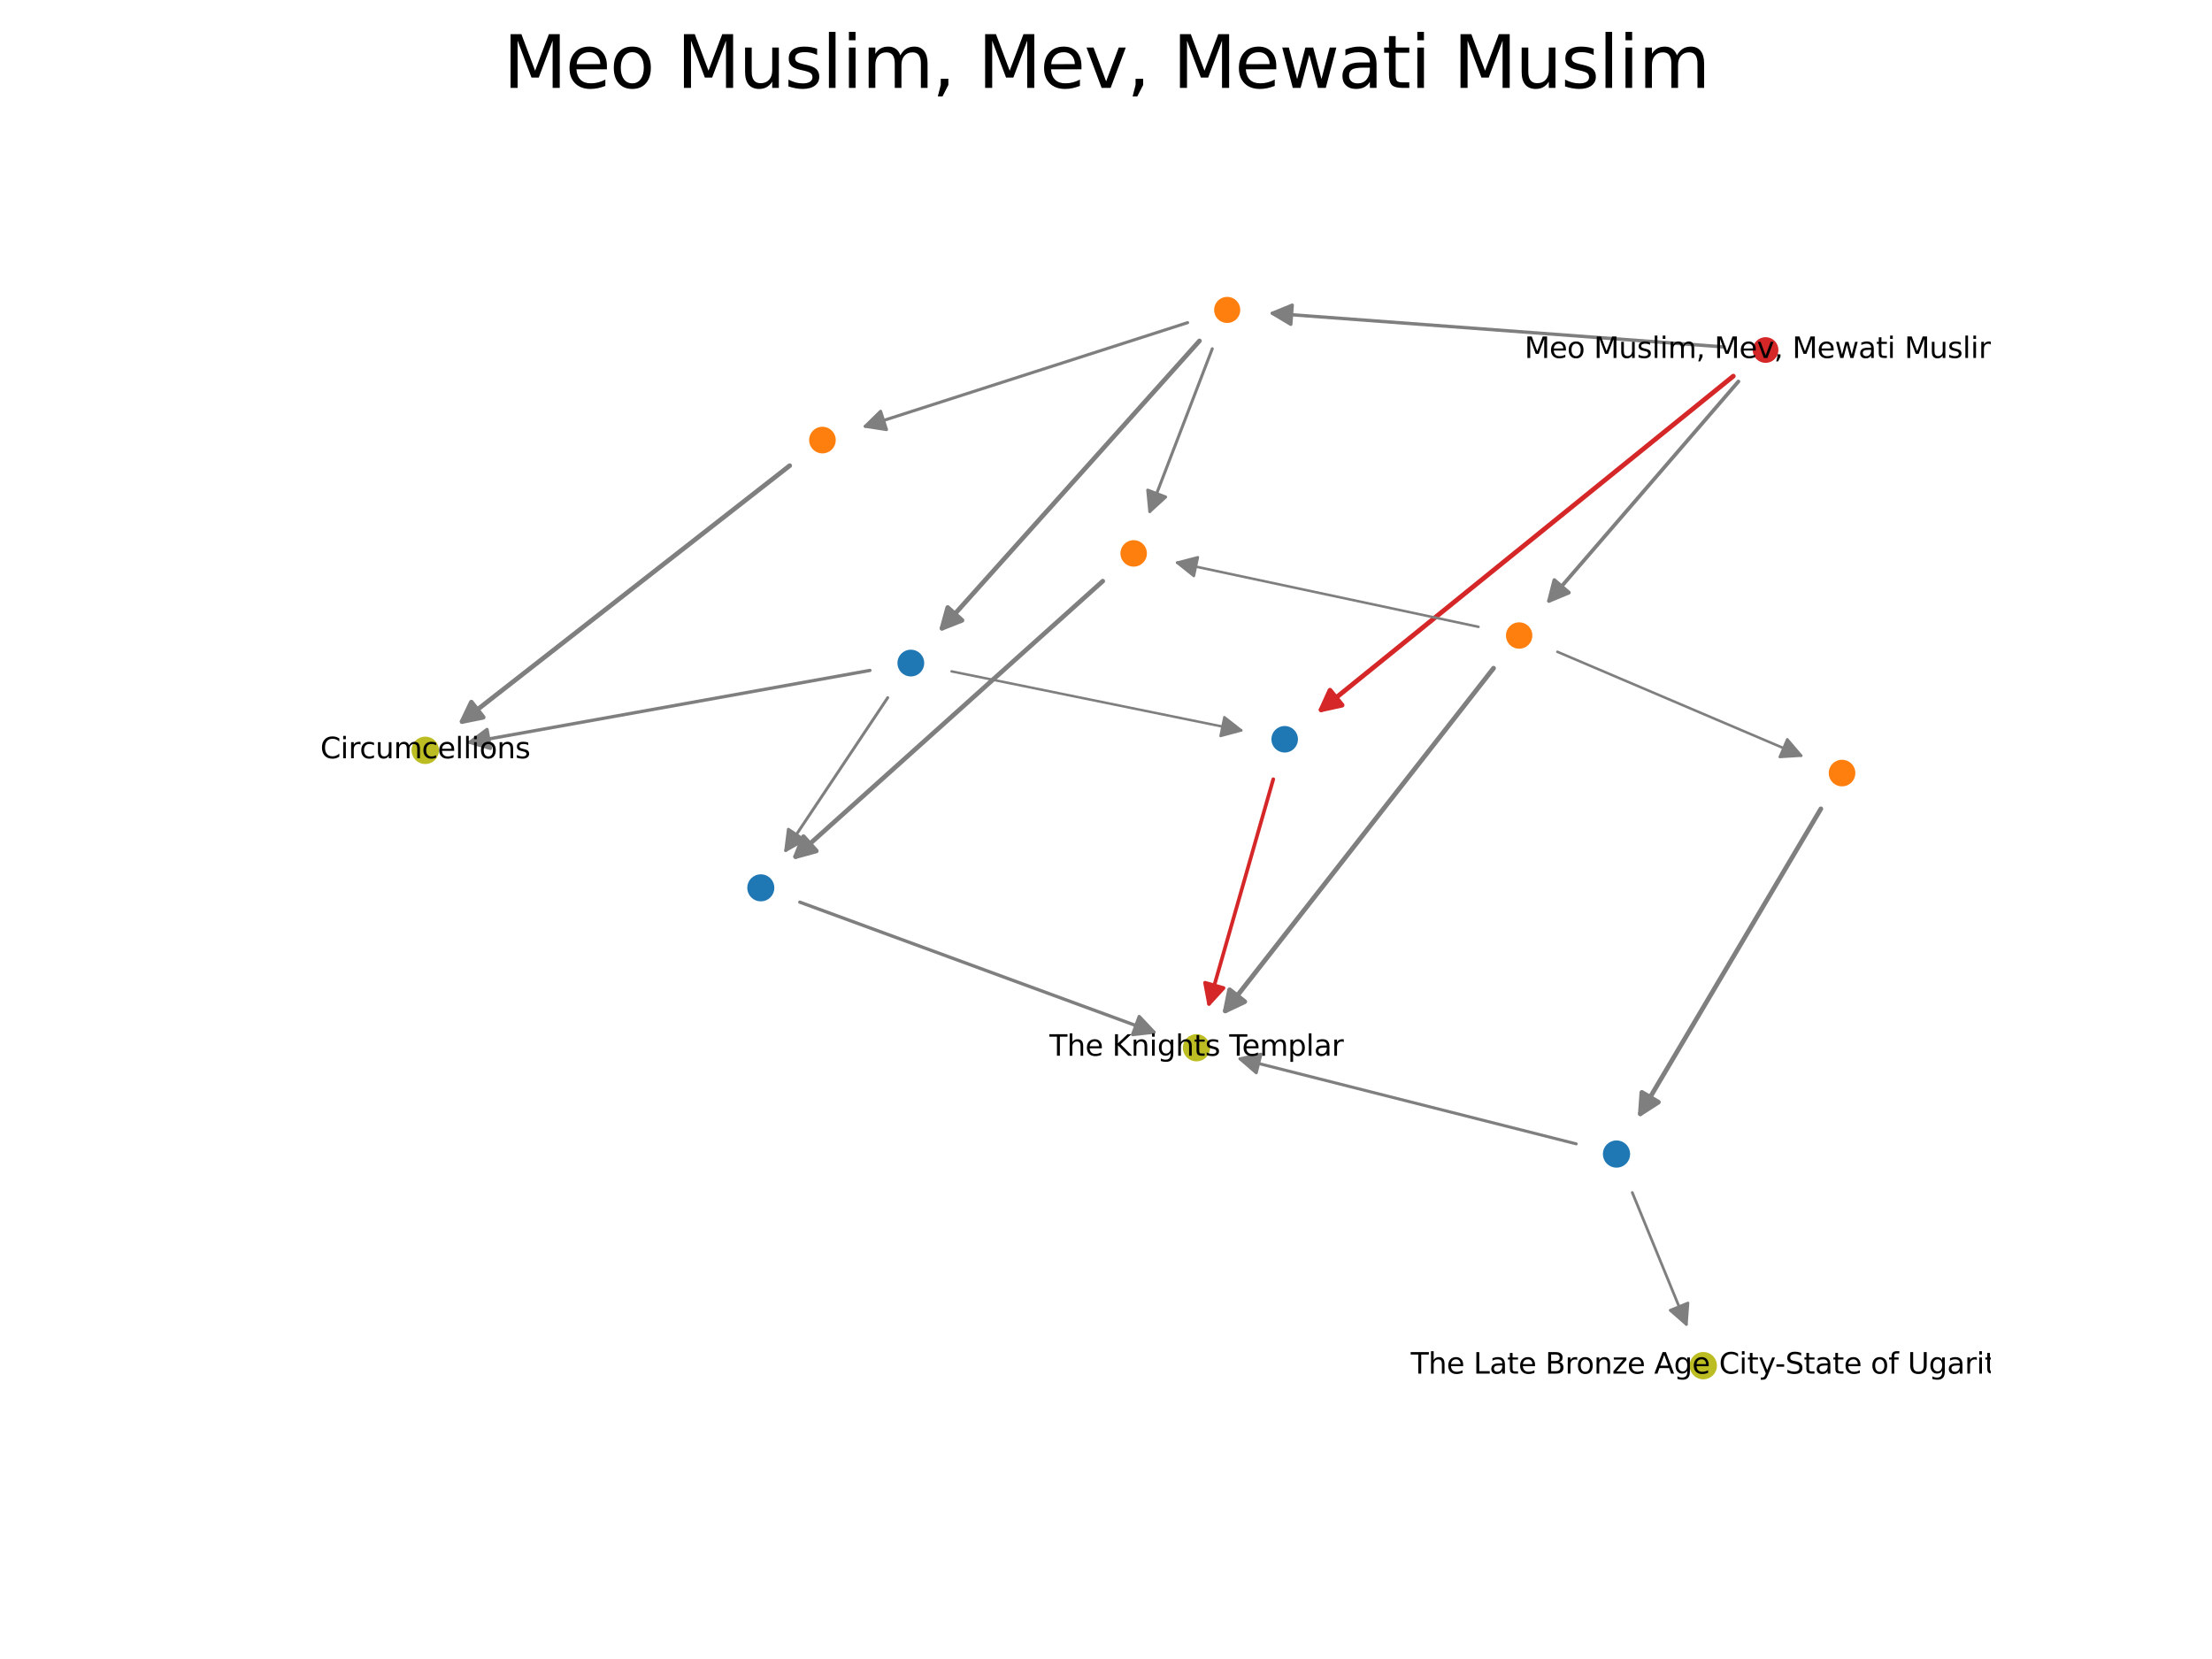 <?xml version="1.0" encoding="utf-8" standalone="no"?>
<!DOCTYPE svg PUBLIC "-//W3C//DTD SVG 1.1//EN"
  "http://www.w3.org/Graphics/SVG/1.1/DTD/svg11.dtd">
<svg xmlns:xlink="http://www.w3.org/1999/xlink" width="460.8pt" height="345.6pt" viewBox="0 0 460.8 345.6" xmlns="http://www.w3.org/2000/svg" version="1.1">
 <defs>
  <style type="text/css">*{stroke-linejoin: round; stroke-linecap: butt}</style>
 </defs>
 <g id="figure_1">
  <g id="patch_1">
   <path d="M 0 345.6 
L 460.8 345.6 
L 460.8 0 
L 0 0 
z
" style="fill: #ffffff"/>
  </g>
  <g id="axes_1">
   <g id="patch_2">
    <path d="M 362.14 79.475 
Q 342.131 102.655 322.692 125.176 
" clip-path="url(#pc43a9ab45f)" style="fill: none; stroke: #7f7f7f; stroke-width: 0.779; stroke-linecap: round"/>
    <path d="M 326.82 123.455 
L 322.692 125.176 
L 323.792 120.841 
L 326.82 123.455 
z
" clip-path="url(#pc43a9ab45f)" style="fill: #7f7f7f; stroke: #7f7f7f; stroke-width: 0.779; stroke-linecap: round"/>
   </g>
   <g id="patch_3">
    <path d="M 361.073 78.362 
Q 317.715 113.458 275.214 147.86 
" clip-path="url(#pc43a9ab45f)" style="fill: none; stroke: #d62728; stroke-width: 0.986; stroke-linecap: round"/>
    <path d="M 279.581 146.898 
L 275.214 147.86 
L 277.065 143.789 
L 279.581 146.898 
z
" clip-path="url(#pc43a9ab45f)" style="fill: #d62728; stroke: #d62728; stroke-width: 0.986; stroke-linecap: round"/>
   </g>
   <g id="patch_4">
    <path d="M 359.166 72.273 
Q 311.722 68.74 265.058 65.265 
" clip-path="url(#pc43a9ab45f)" style="fill: none; stroke: #7f7f7f; stroke-width: 0.698; stroke-linecap: round"/>
    <path d="M 268.898 67.557 
L 265.058 65.265 
L 269.195 63.568 
L 268.898 67.557 
z
" clip-path="url(#pc43a9ab45f)" style="fill: #7f7f7f; stroke: #7f7f7f; stroke-width: 0.698; stroke-linecap: round"/>
   </g>
   <g id="patch_5">
    <path d="M 311.131 139.205 
Q 282.857 175.327 255.261 210.582 
" clip-path="url(#pc43a9ab45f)" style="fill: none; stroke: #7f7f7f; stroke-width: 0.985; stroke-linecap: round"/>
    <path d="M 259.302 208.664 
L 255.261 210.582 
L 256.152 206.199 
L 259.302 208.664 
z
" clip-path="url(#pc43a9ab45f)" style="fill: #7f7f7f; stroke: #7f7f7f; stroke-width: 0.985; stroke-linecap: round"/>
   </g>
   <g id="patch_6">
    <path d="M 307.995 130.584 
Q 276.318 123.837 245.211 117.211 
" clip-path="url(#pc43a9ab45f)" style="fill: none; stroke: #7f7f7f; stroke-width: 0.522; stroke-linecap: round"/>
    <path d="M 248.707 120.001 
L 245.211 117.211 
L 249.54 116.088 
L 248.707 120.001 
z
" clip-path="url(#pc43a9ab45f)" style="fill: #7f7f7f; stroke: #7f7f7f; stroke-width: 0.522; stroke-linecap: round"/>
   </g>
   <g id="patch_7">
    <path d="M 324.435 135.783 
Q 350.1 146.716 375.22 157.416 
" clip-path="url(#pc43a9ab45f)" style="fill: none; stroke: #7f7f7f; stroke-width: 0.53; stroke-linecap: round"/>
    <path d="M 372.324 154.009 
L 375.22 157.416 
L 370.756 157.689 
L 372.324 154.009 
z
" clip-path="url(#pc43a9ab45f)" style="fill: #7f7f7f; stroke: #7f7f7f; stroke-width: 0.53; stroke-linecap: round"/>
   </g>
   <g id="patch_8">
    <path d="M 265.242 162.331 
Q 258.433 186.137 251.86 209.119 
" clip-path="url(#pc43a9ab45f)" style="fill: none; stroke: #d62728; stroke-width: 0.766; stroke-linecap: round"/>
    <path d="M 254.883 205.823 
L 251.86 209.119 
L 251.037 204.723 
L 254.883 205.823 
z
" clip-path="url(#pc43a9ab45f)" style="fill: #d62728; stroke: #d62728; stroke-width: 0.766; stroke-linecap: round"/>
   </g>
   <g id="patch_9">
    <path d="M 252.541 72.647 
Q 245.906 89.923 239.522 106.548 
" clip-path="url(#pc43a9ab45f)" style="fill: none; stroke: #7f7f7f; stroke-width: 0.624; stroke-linecap: round"/>
    <path d="M 242.823 103.531 
L 239.522 106.548 
L 239.089 102.097 
L 242.823 103.531 
z
" clip-path="url(#pc43a9ab45f)" style="fill: #7f7f7f; stroke: #7f7f7f; stroke-width: 0.624; stroke-linecap: round"/>
   </g>
   <g id="patch_10">
    <path d="M 247.398 67.216 
Q 213.484 78.121 180.252 88.807 
" clip-path="url(#pc43a9ab45f)" style="fill: none; stroke: #7f7f7f; stroke-width: 0.641; stroke-linecap: round"/>
    <path d="M 184.672 89.487 
L 180.252 88.807 
L 183.448 85.679 
L 184.672 89.487 
z
" clip-path="url(#pc43a9ab45f)" style="fill: #7f7f7f; stroke: #7f7f7f; stroke-width: 0.641; stroke-linecap: round"/>
   </g>
   <g id="patch_11">
    <path d="M 249.867 71.014 
Q 222.694 101.346 196.242 130.873 
" clip-path="url(#pc43a9ab45f)" style="fill: none; stroke: #7f7f7f; stroke-width: 0.967; stroke-linecap: round"/>
    <path d="M 200.401 129.228 
L 196.242 130.873 
L 197.422 126.559 
L 200.401 129.228 
z
" clip-path="url(#pc43a9ab45f)" style="fill: #7f7f7f; stroke: #7f7f7f; stroke-width: 0.967; stroke-linecap: round"/>
   </g>
   <g id="patch_12">
    <path d="M 229.721 121.066 
Q 197.328 150.118 165.737 178.451 
" clip-path="url(#pc43a9ab45f)" style="fill: none; stroke: #7f7f7f; stroke-width: 0.964; stroke-linecap: round"/>
    <path d="M 170.05 177.27 
L 165.737 178.451 
L 167.38 174.292 
L 170.05 177.27 
z
" clip-path="url(#pc43a9ab45f)" style="fill: #7f7f7f; stroke: #7f7f7f; stroke-width: 0.964; stroke-linecap: round"/>
   </g>
   <g id="patch_13">
    <path d="M 379.318 168.495 
Q 360.238 200.726 341.711 232.023 
" clip-path="url(#pc43a9ab45f)" style="fill: none; stroke: #7f7f7f; stroke-width: 0.972; stroke-linecap: round"/>
    <path d="M 345.47 229.6 
L 341.711 232.023 
L 342.028 227.562 
L 345.47 229.6 
z
" clip-path="url(#pc43a9ab45f)" style="fill: #7f7f7f; stroke: #7f7f7f; stroke-width: 0.972; stroke-linecap: round"/>
   </g>
   <g id="patch_14">
    <path d="M 164.504 97.008 
Q 129.958 123.993 96.27 150.309 
" clip-path="url(#pc43a9ab45f)" style="fill: none; stroke: #7f7f7f; stroke-width: 0.973; stroke-linecap: round"/>
    <path d="M 100.653 149.423 
L 96.27 150.309 
L 98.191 146.271 
L 100.653 149.423 
z
" clip-path="url(#pc43a9ab45f)" style="fill: #7f7f7f; stroke: #7f7f7f; stroke-width: 0.973; stroke-linecap: round"/>
   </g>
   <g id="patch_15">
    <path d="M 184.934 145.333 
Q 174.116 161.541 163.674 177.184 
" clip-path="url(#pc43a9ab45f)" style="fill: none; stroke: #7f7f7f; stroke-width: 0.607; stroke-linecap: round"/>
    <path d="M 167.559 174.967 
L 163.674 177.184 
L 164.232 172.747 
L 167.559 174.967 
z
" clip-path="url(#pc43a9ab45f)" style="fill: #7f7f7f; stroke: #7f7f7f; stroke-width: 0.607; stroke-linecap: round"/>
   </g>
   <g id="patch_16">
    <path d="M 181.22 139.66 
Q 139.166 147.218 97.871 154.64 
" clip-path="url(#pc43a9ab45f)" style="fill: none; stroke: #7f7f7f; stroke-width: 0.689; stroke-linecap: round"/>
    <path d="M 102.162 155.901 
L 97.871 154.64 
L 101.454 151.964 
L 102.162 155.901 
z
" clip-path="url(#pc43a9ab45f)" style="fill: #7f7f7f; stroke: #7f7f7f; stroke-width: 0.689; stroke-linecap: round"/>
   </g>
   <g id="patch_17">
    <path d="M 198.228 139.858 
Q 228.684 146.066 258.577 152.16 
" clip-path="url(#pc43a9ab45f)" style="fill: none; stroke: #7f7f7f; stroke-width: 0.513; stroke-linecap: round"/>
    <path d="M 255.058 149.401 
L 258.577 152.16 
L 254.259 153.321 
L 255.058 149.401 
z
" clip-path="url(#pc43a9ab45f)" style="fill: #7f7f7f; stroke: #7f7f7f; stroke-width: 0.513; stroke-linecap: round"/>
   </g>
   <g id="patch_18">
    <path d="M 166.618 187.936 
Q 203.865 201.61 240.386 215.018 
" clip-path="url(#pc43a9ab45f)" style="fill: none; stroke: #7f7f7f; stroke-width: 0.691; stroke-linecap: round"/>
    <path d="M 237.32 211.762 
L 240.386 215.018 
L 235.941 215.517 
L 237.32 211.762 
z
" clip-path="url(#pc43a9ab45f)" style="fill: #7f7f7f; stroke: #7f7f7f; stroke-width: 0.691; stroke-linecap: round"/>
   </g>
   <g id="patch_19">
    <path d="M 340.034 248.424 
Q 345.787 262.454 351.3 275.897 
" clip-path="url(#pc43a9ab45f)" style="fill: none; stroke: #7f7f7f; stroke-width: 0.566; stroke-linecap: round"/>
    <path d="M 351.633 271.438 
L 351.3 275.897 
L 347.932 272.955 
L 351.633 271.438 
z
" clip-path="url(#pc43a9ab45f)" style="fill: #7f7f7f; stroke: #7f7f7f; stroke-width: 0.566; stroke-linecap: round"/>
   </g>
   <g id="patch_20">
    <path d="M 328.354 238.286 
Q 292.997 229.34 258.317 220.566 
" clip-path="url(#pc43a9ab45f)" style="fill: none; stroke: #7f7f7f; stroke-width: 0.625; stroke-linecap: round"/>
    <path d="M 261.704 223.486 
L 258.317 220.566 
L 262.685 219.608 
L 261.704 223.486 
z
" clip-path="url(#pc43a9ab45f)" style="fill: #7f7f7f; stroke: #7f7f7f; stroke-width: 0.625; stroke-linecap: round"/>
   </g>
   <g id="PathCollection_1">
    <path d="M 367.801 75.094 
C 368.379 75.094 368.933 74.864 369.342 74.456 
C 369.75 74.047 369.98 73.493 369.98 72.916 
C 369.98 72.338 369.75 71.784 369.342 71.375 
C 368.933 70.967 368.379 70.737 367.801 70.737 
C 367.224 70.737 366.67 70.967 366.261 71.375 
C 365.853 71.784 365.623 72.338 365.623 72.916 
C 365.623 73.493 365.853 74.047 366.261 74.456 
C 366.67 74.864 367.224 75.094 367.801 75.094 
z
" clip-path="url(#pc43a9ab45f)" style="fill: #d62728; stroke: #d62728"/>
    <path d="M 316.467 134.643 
C 317.065 134.643 317.638 134.405 318.061 133.982 
C 318.484 133.559 318.721 132.986 318.721 132.388 
C 318.721 131.79 318.484 131.217 318.061 130.794 
C 317.638 130.371 317.065 130.134 316.467 130.134 
C 315.869 130.134 315.295 130.371 314.872 130.794 
C 314.45 131.217 314.212 131.79 314.212 132.388 
C 314.212 132.986 314.45 133.559 314.872 133.982 
C 315.295 134.405 315.869 134.643 316.467 134.643 
z
" clip-path="url(#pc43a9ab45f)" style="fill: #ff7f0e; stroke: #ff7f0e"/>
    <path d="M 267.624 156.272 
C 268.225 156.272 268.802 156.033 269.227 155.608 
C 269.653 155.182 269.892 154.605 269.892 154.004 
C 269.892 153.402 269.653 152.826 269.227 152.4 
C 268.802 151.975 268.225 151.736 267.624 151.736 
C 267.022 151.736 266.445 151.975 266.02 152.4 
C 265.595 152.826 265.356 153.402 265.356 154.004 
C 265.356 154.605 265.595 155.182 266.02 155.608 
C 266.445 156.033 267.022 156.272 267.624 156.272 
z
" clip-path="url(#pc43a9ab45f)" style="fill: #1f77b4; stroke: #1f77b4"/>
    <path d="M 255.645 66.789 
C 256.235 66.789 256.8 66.554 257.217 66.137 
C 257.635 65.72 257.869 65.154 257.869 64.564 
C 257.869 63.974 257.635 63.409 257.217 62.992 
C 256.8 62.574 256.235 62.34 255.645 62.34 
C 255.055 62.34 254.489 62.574 254.072 62.992 
C 253.655 63.409 253.42 63.974 253.42 64.564 
C 253.42 65.154 253.655 65.72 254.072 66.137 
C 254.489 66.554 255.055 66.789 255.645 66.789 
z
" clip-path="url(#pc43a9ab45f)" style="fill: #ff7f0e; stroke: #ff7f0e"/>
    <path d="M 249.243 220.608 
C 249.863 220.608 250.458 220.362 250.896 219.923 
C 251.335 219.485 251.581 218.89 251.581 218.27 
C 251.581 217.65 251.335 217.055 250.896 216.617 
C 250.458 216.178 249.863 215.932 249.243 215.932 
C 248.623 215.932 248.028 216.178 247.59 216.617 
C 247.152 217.055 246.905 217.65 246.905 218.27 
C 246.905 218.89 247.152 219.485 247.59 219.923 
C 248.028 220.362 248.623 220.608 249.243 220.608 
z
" clip-path="url(#pc43a9ab45f)" style="fill: #bcbd22; stroke: #bcbd22"/>
    <path d="M 236.166 117.547 
C 236.766 117.547 237.341 117.308 237.766 116.884 
C 238.19 116.46 238.428 115.885 238.428 115.285 
C 238.428 114.685 238.19 114.11 237.766 113.685 
C 237.341 113.261 236.766 113.023 236.166 113.023 
C 235.566 113.023 234.991 113.261 234.567 113.685 
C 234.143 114.11 233.904 114.685 233.904 115.285 
C 233.904 115.885 234.143 116.46 234.567 116.884 
C 234.991 117.308 235.566 117.547 236.166 117.547 
z
" clip-path="url(#pc43a9ab45f)" style="fill: #ff7f0e; stroke: #ff7f0e"/>
    <path d="M 383.73 163.319 
C 384.334 163.319 384.914 163.079 385.341 162.652 
C 385.768 162.225 386.008 161.646 386.008 161.042 
C 386.008 160.438 385.768 159.858 385.341 159.431 
C 384.914 159.004 384.334 158.764 383.73 158.764 
C 383.126 158.764 382.547 159.004 382.12 159.431 
C 381.693 159.858 381.453 160.438 381.453 161.042 
C 381.453 161.646 381.693 162.225 382.12 162.652 
C 382.547 163.079 383.126 163.319 383.73 163.319 
z
" clip-path="url(#pc43a9ab45f)" style="fill: #ff7f0e; stroke: #ff7f0e"/>
    <path d="M 171.329 93.954 
C 171.933 93.954 172.513 93.714 172.94 93.287 
C 173.367 92.86 173.607 92.28 173.607 91.676 
C 173.607 91.072 173.367 90.492 172.94 90.065 
C 172.513 89.638 171.933 89.398 171.329 89.398 
C 170.725 89.398 170.145 89.638 169.718 90.065 
C 169.291 90.492 169.051 91.072 169.051 91.676 
C 169.051 92.28 169.291 92.86 169.718 93.287 
C 170.145 93.714 170.725 93.954 171.329 93.954 
z
" clip-path="url(#pc43a9ab45f)" style="fill: #ff7f0e; stroke: #ff7f0e"/>
    <path d="M 189.743 140.421 
C 190.351 140.421 190.935 140.179 191.365 139.749 
C 191.795 139.319 192.036 138.736 192.036 138.128 
C 192.036 137.52 191.795 136.937 191.365 136.507 
C 190.935 136.077 190.351 135.835 189.743 135.835 
C 189.135 135.835 188.552 136.077 188.122 136.507 
C 187.692 136.937 187.45 137.52 187.45 138.128 
C 187.45 138.736 187.692 139.319 188.122 139.749 
C 188.552 140.179 189.135 140.421 189.743 140.421 
z
" clip-path="url(#pc43a9ab45f)" style="fill: #1f77b4; stroke: #1f77b4"/>
    <path d="M 158.489 187.274 
C 159.105 187.274 159.696 187.03 160.131 186.594 
C 160.567 186.159 160.812 185.568 160.812 184.952 
C 160.812 184.336 160.567 183.745 160.131 183.31 
C 159.696 182.874 159.105 182.63 158.489 182.63 
C 157.873 182.63 157.283 182.874 156.847 183.31 
C 156.412 183.745 156.167 184.336 156.167 184.952 
C 156.167 185.568 156.412 186.159 156.847 186.594 
C 157.283 187.03 157.873 187.274 158.489 187.274 
z
" clip-path="url(#pc43a9ab45f)" style="fill: #1f77b4; stroke: #1f77b4"/>
    <path d="M 336.747 242.75 
C 337.367 242.75 337.963 242.503 338.402 242.064 
C 338.841 241.625 339.087 241.03 339.087 240.409 
C 339.087 239.789 338.841 239.193 338.402 238.754 
C 337.963 238.316 337.367 238.069 336.747 238.069 
C 336.126 238.069 335.531 238.316 335.092 238.754 
C 334.653 239.193 334.407 239.789 334.407 240.409 
C 334.407 241.03 334.653 241.625 335.092 242.064 
C 335.531 242.503 336.126 242.75 336.747 242.75 
z
" clip-path="url(#pc43a9ab45f)" style="fill: #1f77b4; stroke: #1f77b4"/>
    <path d="M 88.59 158.667 
C 89.215 158.667 89.815 158.419 90.258 157.976 
C 90.7 157.534 90.949 156.934 90.949 156.308 
C 90.949 155.683 90.7 155.083 90.258 154.64 
C 89.815 154.198 89.215 153.95 88.59 153.95 
C 87.964 153.95 87.364 154.198 86.922 154.64 
C 86.479 155.083 86.231 155.683 86.231 156.308 
C 86.231 156.934 86.479 157.534 86.922 157.976 
C 87.364 158.419 87.964 158.667 88.59 158.667 
z
" clip-path="url(#pc43a9ab45f)" style="fill: #bcbd22; stroke: #bcbd22"/>
    <path d="M 354.824 286.842 
C 355.448 286.842 356.045 286.594 356.486 286.154 
C 356.927 285.713 357.175 285.115 357.175 284.492 
C 357.175 283.868 356.927 283.27 356.486 282.83 
C 356.045 282.389 355.448 282.141 354.824 282.141 
C 354.201 282.141 353.603 282.389 353.162 282.83 
C 352.721 283.27 352.474 283.868 352.474 284.492 
C 352.474 285.115 352.721 285.713 353.162 286.154 
C 353.603 286.594 354.201 286.842 354.824 286.842 
z
" clip-path="url(#pc43a9ab45f)" style="fill: #bcbd22; stroke: #bcbd22"/>
   </g>
   <g id="text_1">
    <g clip-path="url(#pc43a9ab45f)">
     <!-- The Late Bronze Age City-State of Ugarit -->
     <g transform="translate(293.884 286.147) scale(0.06 -0.06)">
      <defs>
       <path id="DejaVuSans-54" d="M -19 4666 
L 3928 4666 
L 3928 4134 
L 2272 4134 
L 2272 0 
L 1638 0 
L 1638 4134 
L -19 4134 
L -19 4666 
z
" transform="scale(0.016)"/>
       <path id="DejaVuSans-68" d="M 3513 2113 
L 3513 0 
L 2938 0 
L 2938 2094 
Q 2938 2591 2744 2837 
Q 2550 3084 2163 3084 
Q 1697 3084 1428 2787 
Q 1159 2491 1159 1978 
L 1159 0 
L 581 0 
L 581 4863 
L 1159 4863 
L 1159 2956 
Q 1366 3272 1645 3428 
Q 1925 3584 2291 3584 
Q 2894 3584 3203 3211 
Q 3513 2838 3513 2113 
z
" transform="scale(0.016)"/>
       <path id="DejaVuSans-65" d="M 3597 1894 
L 3597 1613 
L 953 1613 
Q 991 1019 1311 708 
Q 1631 397 2203 397 
Q 2534 397 2845 478 
Q 3156 559 3463 722 
L 3463 178 
Q 3153 47 2828 -22 
Q 2503 -91 2169 -91 
Q 1331 -91 842 396 
Q 353 884 353 1716 
Q 353 2575 817 3079 
Q 1281 3584 2069 3584 
Q 2775 3584 3186 3129 
Q 3597 2675 3597 1894 
z
M 3022 2063 
Q 3016 2534 2758 2815 
Q 2500 3097 2075 3097 
Q 1594 3097 1305 2825 
Q 1016 2553 972 2059 
L 3022 2063 
z
" transform="scale(0.016)"/>
       <path id="DejaVuSans-20" transform="scale(0.016)"/>
       <path id="DejaVuSans-4c" d="M 628 4666 
L 1259 4666 
L 1259 531 
L 3531 531 
L 3531 0 
L 628 0 
L 628 4666 
z
" transform="scale(0.016)"/>
       <path id="DejaVuSans-61" d="M 2194 1759 
Q 1497 1759 1228 1600 
Q 959 1441 959 1056 
Q 959 750 1161 570 
Q 1363 391 1709 391 
Q 2188 391 2477 730 
Q 2766 1069 2766 1631 
L 2766 1759 
L 2194 1759 
z
M 3341 1997 
L 3341 0 
L 2766 0 
L 2766 531 
Q 2569 213 2275 61 
Q 1981 -91 1556 -91 
Q 1019 -91 701 211 
Q 384 513 384 1019 
Q 384 1609 779 1909 
Q 1175 2209 1959 2209 
L 2766 2209 
L 2766 2266 
Q 2766 2663 2505 2880 
Q 2244 3097 1772 3097 
Q 1472 3097 1187 3025 
Q 903 2953 641 2809 
L 641 3341 
Q 956 3463 1253 3523 
Q 1550 3584 1831 3584 
Q 2591 3584 2966 3190 
Q 3341 2797 3341 1997 
z
" transform="scale(0.016)"/>
       <path id="DejaVuSans-74" d="M 1172 4494 
L 1172 3500 
L 2356 3500 
L 2356 3053 
L 1172 3053 
L 1172 1153 
Q 1172 725 1289 603 
Q 1406 481 1766 481 
L 2356 481 
L 2356 0 
L 1766 0 
Q 1100 0 847 248 
Q 594 497 594 1153 
L 594 3053 
L 172 3053 
L 172 3500 
L 594 3500 
L 594 4494 
L 1172 4494 
z
" transform="scale(0.016)"/>
       <path id="DejaVuSans-42" d="M 1259 2228 
L 1259 519 
L 2272 519 
Q 2781 519 3026 730 
Q 3272 941 3272 1375 
Q 3272 1813 3026 2020 
Q 2781 2228 2272 2228 
L 1259 2228 
z
M 1259 4147 
L 1259 2741 
L 2194 2741 
Q 2656 2741 2882 2914 
Q 3109 3088 3109 3444 
Q 3109 3797 2882 3972 
Q 2656 4147 2194 4147 
L 1259 4147 
z
M 628 4666 
L 2241 4666 
Q 2963 4666 3353 4366 
Q 3744 4066 3744 3513 
Q 3744 3084 3544 2831 
Q 3344 2578 2956 2516 
Q 3422 2416 3680 2098 
Q 3938 1781 3938 1306 
Q 3938 681 3513 340 
Q 3088 0 2303 0 
L 628 0 
L 628 4666 
z
" transform="scale(0.016)"/>
       <path id="DejaVuSans-72" d="M 2631 2963 
Q 2534 3019 2420 3045 
Q 2306 3072 2169 3072 
Q 1681 3072 1420 2755 
Q 1159 2438 1159 1844 
L 1159 0 
L 581 0 
L 581 3500 
L 1159 3500 
L 1159 2956 
Q 1341 3275 1631 3429 
Q 1922 3584 2338 3584 
Q 2397 3584 2469 3576 
Q 2541 3569 2628 3553 
L 2631 2963 
z
" transform="scale(0.016)"/>
       <path id="DejaVuSans-6f" d="M 1959 3097 
Q 1497 3097 1228 2736 
Q 959 2375 959 1747 
Q 959 1119 1226 758 
Q 1494 397 1959 397 
Q 2419 397 2687 759 
Q 2956 1122 2956 1747 
Q 2956 2369 2687 2733 
Q 2419 3097 1959 3097 
z
M 1959 3584 
Q 2709 3584 3137 3096 
Q 3566 2609 3566 1747 
Q 3566 888 3137 398 
Q 2709 -91 1959 -91 
Q 1206 -91 779 398 
Q 353 888 353 1747 
Q 353 2609 779 3096 
Q 1206 3584 1959 3584 
z
" transform="scale(0.016)"/>
       <path id="DejaVuSans-6e" d="M 3513 2113 
L 3513 0 
L 2938 0 
L 2938 2094 
Q 2938 2591 2744 2837 
Q 2550 3084 2163 3084 
Q 1697 3084 1428 2787 
Q 1159 2491 1159 1978 
L 1159 0 
L 581 0 
L 581 3500 
L 1159 3500 
L 1159 2956 
Q 1366 3272 1645 3428 
Q 1925 3584 2291 3584 
Q 2894 3584 3203 3211 
Q 3513 2838 3513 2113 
z
" transform="scale(0.016)"/>
       <path id="DejaVuSans-7a" d="M 353 3500 
L 3084 3500 
L 3084 2975 
L 922 459 
L 3084 459 
L 3084 0 
L 275 0 
L 275 525 
L 2438 3041 
L 353 3041 
L 353 3500 
z
" transform="scale(0.016)"/>
       <path id="DejaVuSans-41" d="M 2188 4044 
L 1331 1722 
L 3047 1722 
L 2188 4044 
z
M 1831 4666 
L 2547 4666 
L 4325 0 
L 3669 0 
L 3244 1197 
L 1141 1197 
L 716 0 
L 50 0 
L 1831 4666 
z
" transform="scale(0.016)"/>
       <path id="DejaVuSans-67" d="M 2906 1791 
Q 2906 2416 2648 2759 
Q 2391 3103 1925 3103 
Q 1463 3103 1205 2759 
Q 947 2416 947 1791 
Q 947 1169 1205 825 
Q 1463 481 1925 481 
Q 2391 481 2648 825 
Q 2906 1169 2906 1791 
z
M 3481 434 
Q 3481 -459 3084 -895 
Q 2688 -1331 1869 -1331 
Q 1566 -1331 1297 -1286 
Q 1028 -1241 775 -1147 
L 775 -588 
Q 1028 -725 1275 -790 
Q 1522 -856 1778 -856 
Q 2344 -856 2625 -561 
Q 2906 -266 2906 331 
L 2906 616 
Q 2728 306 2450 153 
Q 2172 0 1784 0 
Q 1141 0 747 490 
Q 353 981 353 1791 
Q 353 2603 747 3093 
Q 1141 3584 1784 3584 
Q 2172 3584 2450 3431 
Q 2728 3278 2906 2969 
L 2906 3500 
L 3481 3500 
L 3481 434 
z
" transform="scale(0.016)"/>
       <path id="DejaVuSans-43" d="M 4122 4306 
L 4122 3641 
Q 3803 3938 3442 4084 
Q 3081 4231 2675 4231 
Q 1875 4231 1450 3742 
Q 1025 3253 1025 2328 
Q 1025 1406 1450 917 
Q 1875 428 2675 428 
Q 3081 428 3442 575 
Q 3803 722 4122 1019 
L 4122 359 
Q 3791 134 3420 21 
Q 3050 -91 2638 -91 
Q 1578 -91 968 557 
Q 359 1206 359 2328 
Q 359 3453 968 4101 
Q 1578 4750 2638 4750 
Q 3056 4750 3426 4639 
Q 3797 4528 4122 4306 
z
" transform="scale(0.016)"/>
       <path id="DejaVuSans-69" d="M 603 3500 
L 1178 3500 
L 1178 0 
L 603 0 
L 603 3500 
z
M 603 4863 
L 1178 4863 
L 1178 4134 
L 603 4134 
L 603 4863 
z
" transform="scale(0.016)"/>
       <path id="DejaVuSans-79" d="M 2059 -325 
Q 1816 -950 1584 -1140 
Q 1353 -1331 966 -1331 
L 506 -1331 
L 506 -850 
L 844 -850 
Q 1081 -850 1212 -737 
Q 1344 -625 1503 -206 
L 1606 56 
L 191 3500 
L 800 3500 
L 1894 763 
L 2988 3500 
L 3597 3500 
L 2059 -325 
z
" transform="scale(0.016)"/>
       <path id="DejaVuSans-2d" d="M 313 2009 
L 1997 2009 
L 1997 1497 
L 313 1497 
L 313 2009 
z
" transform="scale(0.016)"/>
       <path id="DejaVuSans-53" d="M 3425 4513 
L 3425 3897 
Q 3066 4069 2747 4153 
Q 2428 4238 2131 4238 
Q 1616 4238 1336 4038 
Q 1056 3838 1056 3469 
Q 1056 3159 1242 3001 
Q 1428 2844 1947 2747 
L 2328 2669 
Q 3034 2534 3370 2195 
Q 3706 1856 3706 1288 
Q 3706 609 3251 259 
Q 2797 -91 1919 -91 
Q 1588 -91 1214 -16 
Q 841 59 441 206 
L 441 856 
Q 825 641 1194 531 
Q 1563 422 1919 422 
Q 2459 422 2753 634 
Q 3047 847 3047 1241 
Q 3047 1584 2836 1778 
Q 2625 1972 2144 2069 
L 1759 2144 
Q 1053 2284 737 2584 
Q 422 2884 422 3419 
Q 422 4038 858 4394 
Q 1294 4750 2059 4750 
Q 2388 4750 2728 4690 
Q 3069 4631 3425 4513 
z
" transform="scale(0.016)"/>
       <path id="DejaVuSans-66" d="M 2375 4863 
L 2375 4384 
L 1825 4384 
Q 1516 4384 1395 4259 
Q 1275 4134 1275 3809 
L 1275 3500 
L 2222 3500 
L 2222 3053 
L 1275 3053 
L 1275 0 
L 697 0 
L 697 3053 
L 147 3053 
L 147 3500 
L 697 3500 
L 697 3744 
Q 697 4328 969 4595 
Q 1241 4863 1831 4863 
L 2375 4863 
z
" transform="scale(0.016)"/>
       <path id="DejaVuSans-55" d="M 556 4666 
L 1191 4666 
L 1191 1831 
Q 1191 1081 1462 751 
Q 1734 422 2344 422 
Q 2950 422 3222 751 
Q 3494 1081 3494 1831 
L 3494 4666 
L 4128 4666 
L 4128 1753 
Q 4128 841 3676 375 
Q 3225 -91 2344 -91 
Q 1459 -91 1007 375 
Q 556 841 556 1753 
L 556 4666 
z
" transform="scale(0.016)"/>
      </defs>
      <use xlink:href="#DejaVuSans-54"/>
      <use xlink:href="#DejaVuSans-68" x="61.084"/>
      <use xlink:href="#DejaVuSans-65" x="124.463"/>
      <use xlink:href="#DejaVuSans-20" x="185.986"/>
      <use xlink:href="#DejaVuSans-4c" x="217.773"/>
      <use xlink:href="#DejaVuSans-61" x="273.486"/>
      <use xlink:href="#DejaVuSans-74" x="334.766"/>
      <use xlink:href="#DejaVuSans-65" x="373.975"/>
      <use xlink:href="#DejaVuSans-20" x="435.498"/>
      <use xlink:href="#DejaVuSans-42" x="467.285"/>
      <use xlink:href="#DejaVuSans-72" x="535.889"/>
      <use xlink:href="#DejaVuSans-6f" x="574.752"/>
      <use xlink:href="#DejaVuSans-6e" x="635.934"/>
      <use xlink:href="#DejaVuSans-7a" x="699.312"/>
      <use xlink:href="#DejaVuSans-65" x="751.803"/>
      <use xlink:href="#DejaVuSans-20" x="813.326"/>
      <use xlink:href="#DejaVuSans-41" x="845.113"/>
      <use xlink:href="#DejaVuSans-67" x="913.521"/>
      <use xlink:href="#DejaVuSans-65" x="976.998"/>
      <use xlink:href="#DejaVuSans-20" x="1038.521"/>
      <use xlink:href="#DejaVuSans-43" x="1070.309"/>
      <use xlink:href="#DejaVuSans-69" x="1140.133"/>
      <use xlink:href="#DejaVuSans-74" x="1167.916"/>
      <use xlink:href="#DejaVuSans-79" x="1207.125"/>
      <use xlink:href="#DejaVuSans-2d" x="1264.555"/>
      <use xlink:href="#DejaVuSans-53" x="1300.639"/>
      <use xlink:href="#DejaVuSans-74" x="1364.115"/>
      <use xlink:href="#DejaVuSans-61" x="1403.324"/>
      <use xlink:href="#DejaVuSans-74" x="1464.604"/>
      <use xlink:href="#DejaVuSans-65" x="1503.812"/>
      <use xlink:href="#DejaVuSans-20" x="1565.336"/>
      <use xlink:href="#DejaVuSans-6f" x="1597.123"/>
      <use xlink:href="#DejaVuSans-66" x="1658.305"/>
      <use xlink:href="#DejaVuSans-20" x="1693.51"/>
      <use xlink:href="#DejaVuSans-55" x="1725.297"/>
      <use xlink:href="#DejaVuSans-67" x="1798.49"/>
      <use xlink:href="#DejaVuSans-61" x="1861.967"/>
      <use xlink:href="#DejaVuSans-72" x="1923.246"/>
      <use xlink:href="#DejaVuSans-69" x="1964.359"/>
      <use xlink:href="#DejaVuSans-74" x="1992.143"/>
     </g>
    </g>
   </g>
   <g id="text_2">
    <g clip-path="url(#pc43a9ab45f)">
     <!-- Meo Muslim, Mev, Mewati Muslim -->
     <g transform="translate(317.582 74.571) scale(0.06 -0.06)">
      <defs>
       <path id="DejaVuSans-4d" d="M 628 4666 
L 1569 4666 
L 2759 1491 
L 3956 4666 
L 4897 4666 
L 4897 0 
L 4281 0 
L 4281 4097 
L 3078 897 
L 2444 897 
L 1241 4097 
L 1241 0 
L 628 0 
L 628 4666 
z
" transform="scale(0.016)"/>
       <path id="DejaVuSans-75" d="M 544 1381 
L 544 3500 
L 1119 3500 
L 1119 1403 
Q 1119 906 1312 657 
Q 1506 409 1894 409 
Q 2359 409 2629 706 
Q 2900 1003 2900 1516 
L 2900 3500 
L 3475 3500 
L 3475 0 
L 2900 0 
L 2900 538 
Q 2691 219 2414 64 
Q 2138 -91 1772 -91 
Q 1169 -91 856 284 
Q 544 659 544 1381 
z
M 1991 3584 
L 1991 3584 
z
" transform="scale(0.016)"/>
       <path id="DejaVuSans-73" d="M 2834 3397 
L 2834 2853 
Q 2591 2978 2328 3040 
Q 2066 3103 1784 3103 
Q 1356 3103 1142 2972 
Q 928 2841 928 2578 
Q 928 2378 1081 2264 
Q 1234 2150 1697 2047 
L 1894 2003 
Q 2506 1872 2764 1633 
Q 3022 1394 3022 966 
Q 3022 478 2636 193 
Q 2250 -91 1575 -91 
Q 1294 -91 989 -36 
Q 684 19 347 128 
L 347 722 
Q 666 556 975 473 
Q 1284 391 1588 391 
Q 1994 391 2212 530 
Q 2431 669 2431 922 
Q 2431 1156 2273 1281 
Q 2116 1406 1581 1522 
L 1381 1569 
Q 847 1681 609 1914 
Q 372 2147 372 2553 
Q 372 3047 722 3315 
Q 1072 3584 1716 3584 
Q 2034 3584 2315 3537 
Q 2597 3491 2834 3397 
z
" transform="scale(0.016)"/>
       <path id="DejaVuSans-6c" d="M 603 4863 
L 1178 4863 
L 1178 0 
L 603 0 
L 603 4863 
z
" transform="scale(0.016)"/>
       <path id="DejaVuSans-6d" d="M 3328 2828 
Q 3544 3216 3844 3400 
Q 4144 3584 4550 3584 
Q 5097 3584 5394 3201 
Q 5691 2819 5691 2113 
L 5691 0 
L 5113 0 
L 5113 2094 
Q 5113 2597 4934 2840 
Q 4756 3084 4391 3084 
Q 3944 3084 3684 2787 
Q 3425 2491 3425 1978 
L 3425 0 
L 2847 0 
L 2847 2094 
Q 2847 2600 2669 2842 
Q 2491 3084 2119 3084 
Q 1678 3084 1418 2786 
Q 1159 2488 1159 1978 
L 1159 0 
L 581 0 
L 581 3500 
L 1159 3500 
L 1159 2956 
Q 1356 3278 1631 3431 
Q 1906 3584 2284 3584 
Q 2666 3584 2933 3390 
Q 3200 3197 3328 2828 
z
" transform="scale(0.016)"/>
       <path id="DejaVuSans-2c" d="M 750 794 
L 1409 794 
L 1409 256 
L 897 -744 
L 494 -744 
L 750 256 
L 750 794 
z
" transform="scale(0.016)"/>
       <path id="DejaVuSans-76" d="M 191 3500 
L 800 3500 
L 1894 563 
L 2988 3500 
L 3597 3500 
L 2284 0 
L 1503 0 
L 191 3500 
z
" transform="scale(0.016)"/>
       <path id="DejaVuSans-77" d="M 269 3500 
L 844 3500 
L 1563 769 
L 2278 3500 
L 2956 3500 
L 3675 769 
L 4391 3500 
L 4966 3500 
L 4050 0 
L 3372 0 
L 2619 2869 
L 1863 0 
L 1184 0 
L 269 3500 
z
" transform="scale(0.016)"/>
      </defs>
      <use xlink:href="#DejaVuSans-4d"/>
      <use xlink:href="#DejaVuSans-65" x="86.279"/>
      <use xlink:href="#DejaVuSans-6f" x="147.803"/>
      <use xlink:href="#DejaVuSans-20" x="208.984"/>
      <use xlink:href="#DejaVuSans-4d" x="240.771"/>
      <use xlink:href="#DejaVuSans-75" x="327.051"/>
      <use xlink:href="#DejaVuSans-73" x="390.43"/>
      <use xlink:href="#DejaVuSans-6c" x="442.529"/>
      <use xlink:href="#DejaVuSans-69" x="470.312"/>
      <use xlink:href="#DejaVuSans-6d" x="498.096"/>
      <use xlink:href="#DejaVuSans-2c" x="595.508"/>
      <use xlink:href="#DejaVuSans-20" x="627.295"/>
      <use xlink:href="#DejaVuSans-4d" x="659.082"/>
      <use xlink:href="#DejaVuSans-65" x="745.361"/>
      <use xlink:href="#DejaVuSans-76" x="806.885"/>
      <use xlink:href="#DejaVuSans-2c" x="866.064"/>
      <use xlink:href="#DejaVuSans-20" x="897.852"/>
      <use xlink:href="#DejaVuSans-4d" x="929.639"/>
      <use xlink:href="#DejaVuSans-65" x="1015.918"/>
      <use xlink:href="#DejaVuSans-77" x="1077.441"/>
      <use xlink:href="#DejaVuSans-61" x="1159.229"/>
      <use xlink:href="#DejaVuSans-74" x="1220.508"/>
      <use xlink:href="#DejaVuSans-69" x="1259.717"/>
      <use xlink:href="#DejaVuSans-20" x="1287.5"/>
      <use xlink:href="#DejaVuSans-4d" x="1319.287"/>
      <use xlink:href="#DejaVuSans-75" x="1405.566"/>
      <use xlink:href="#DejaVuSans-73" x="1468.945"/>
      <use xlink:href="#DejaVuSans-6c" x="1521.045"/>
      <use xlink:href="#DejaVuSans-69" x="1548.828"/>
      <use xlink:href="#DejaVuSans-6d" x="1576.611"/>
     </g>
    </g>
   </g>
   <g id="text_3">
    <g clip-path="url(#pc43a9ab45f)">
     <!-- Circumcellions -->
     <g transform="translate(66.727 157.964) scale(0.06 -0.06)">
      <defs>
       <path id="DejaVuSans-63" d="M 3122 3366 
L 3122 2828 
Q 2878 2963 2633 3030 
Q 2388 3097 2138 3097 
Q 1578 3097 1268 2742 
Q 959 2388 959 1747 
Q 959 1106 1268 751 
Q 1578 397 2138 397 
Q 2388 397 2633 464 
Q 2878 531 3122 666 
L 3122 134 
Q 2881 22 2623 -34 
Q 2366 -91 2075 -91 
Q 1284 -91 818 406 
Q 353 903 353 1747 
Q 353 2603 823 3093 
Q 1294 3584 2113 3584 
Q 2378 3584 2631 3529 
Q 2884 3475 3122 3366 
z
" transform="scale(0.016)"/>
      </defs>
      <use xlink:href="#DejaVuSans-43"/>
      <use xlink:href="#DejaVuSans-69" x="69.824"/>
      <use xlink:href="#DejaVuSans-72" x="97.607"/>
      <use xlink:href="#DejaVuSans-63" x="136.471"/>
      <use xlink:href="#DejaVuSans-75" x="191.451"/>
      <use xlink:href="#DejaVuSans-6d" x="254.83"/>
      <use xlink:href="#DejaVuSans-63" x="352.242"/>
      <use xlink:href="#DejaVuSans-65" x="407.223"/>
      <use xlink:href="#DejaVuSans-6c" x="468.746"/>
      <use xlink:href="#DejaVuSans-6c" x="496.529"/>
      <use xlink:href="#DejaVuSans-69" x="524.312"/>
      <use xlink:href="#DejaVuSans-6f" x="552.096"/>
      <use xlink:href="#DejaVuSans-6e" x="613.277"/>
      <use xlink:href="#DejaVuSans-73" x="676.656"/>
     </g>
    </g>
   </g>
   <g id="text_4">
    <g clip-path="url(#pc43a9ab45f)">
     <!-- The Knights Templar -->
     <g transform="translate(218.61 219.926) scale(0.06 -0.06)">
      <defs>
       <path id="DejaVuSans-4b" d="M 628 4666 
L 1259 4666 
L 1259 2694 
L 3353 4666 
L 4166 4666 
L 1850 2491 
L 4331 0 
L 3500 0 
L 1259 2247 
L 1259 0 
L 628 0 
L 628 4666 
z
" transform="scale(0.016)"/>
       <path id="DejaVuSans-70" d="M 1159 525 
L 1159 -1331 
L 581 -1331 
L 581 3500 
L 1159 3500 
L 1159 2969 
Q 1341 3281 1617 3432 
Q 1894 3584 2278 3584 
Q 2916 3584 3314 3078 
Q 3713 2572 3713 1747 
Q 3713 922 3314 415 
Q 2916 -91 2278 -91 
Q 1894 -91 1617 61 
Q 1341 213 1159 525 
z
M 3116 1747 
Q 3116 2381 2855 2742 
Q 2594 3103 2138 3103 
Q 1681 3103 1420 2742 
Q 1159 2381 1159 1747 
Q 1159 1113 1420 752 
Q 1681 391 2138 391 
Q 2594 391 2855 752 
Q 3116 1113 3116 1747 
z
" transform="scale(0.016)"/>
      </defs>
      <use xlink:href="#DejaVuSans-54"/>
      <use xlink:href="#DejaVuSans-68" x="61.084"/>
      <use xlink:href="#DejaVuSans-65" x="124.463"/>
      <use xlink:href="#DejaVuSans-20" x="185.986"/>
      <use xlink:href="#DejaVuSans-4b" x="217.773"/>
      <use xlink:href="#DejaVuSans-6e" x="283.35"/>
      <use xlink:href="#DejaVuSans-69" x="346.729"/>
      <use xlink:href="#DejaVuSans-67" x="374.512"/>
      <use xlink:href="#DejaVuSans-68" x="437.988"/>
      <use xlink:href="#DejaVuSans-74" x="501.367"/>
      <use xlink:href="#DejaVuSans-73" x="540.576"/>
      <use xlink:href="#DejaVuSans-20" x="592.676"/>
      <use xlink:href="#DejaVuSans-54" x="624.463"/>
      <use xlink:href="#DejaVuSans-65" x="668.547"/>
      <use xlink:href="#DejaVuSans-6d" x="730.07"/>
      <use xlink:href="#DejaVuSans-70" x="827.482"/>
      <use xlink:href="#DejaVuSans-6c" x="890.959"/>
      <use xlink:href="#DejaVuSans-61" x="918.742"/>
      <use xlink:href="#DejaVuSans-72" x="980.021"/>
     </g>
    </g>
   </g>
  </g>
  <g id="text_5">
   <!-- Meo Muslim, Mev, Mewati Muslim -->
   <g transform="translate(104.851 18.31) scale(0.15 -0.15)">
    <use xlink:href="#DejaVuSans-4d"/>
    <use xlink:href="#DejaVuSans-65" x="86.279"/>
    <use xlink:href="#DejaVuSans-6f" x="147.803"/>
    <use xlink:href="#DejaVuSans-20" x="208.984"/>
    <use xlink:href="#DejaVuSans-4d" x="240.771"/>
    <use xlink:href="#DejaVuSans-75" x="327.051"/>
    <use xlink:href="#DejaVuSans-73" x="390.43"/>
    <use xlink:href="#DejaVuSans-6c" x="442.529"/>
    <use xlink:href="#DejaVuSans-69" x="470.312"/>
    <use xlink:href="#DejaVuSans-6d" x="498.096"/>
    <use xlink:href="#DejaVuSans-2c" x="595.508"/>
    <use xlink:href="#DejaVuSans-20" x="627.295"/>
    <use xlink:href="#DejaVuSans-4d" x="659.082"/>
    <use xlink:href="#DejaVuSans-65" x="745.361"/>
    <use xlink:href="#DejaVuSans-76" x="806.885"/>
    <use xlink:href="#DejaVuSans-2c" x="866.064"/>
    <use xlink:href="#DejaVuSans-20" x="897.852"/>
    <use xlink:href="#DejaVuSans-4d" x="929.639"/>
    <use xlink:href="#DejaVuSans-65" x="1015.918"/>
    <use xlink:href="#DejaVuSans-77" x="1077.441"/>
    <use xlink:href="#DejaVuSans-61" x="1159.229"/>
    <use xlink:href="#DejaVuSans-74" x="1220.508"/>
    <use xlink:href="#DejaVuSans-69" x="1259.717"/>
    <use xlink:href="#DejaVuSans-20" x="1287.5"/>
    <use xlink:href="#DejaVuSans-4d" x="1319.287"/>
    <use xlink:href="#DejaVuSans-75" x="1405.566"/>
    <use xlink:href="#DejaVuSans-73" x="1468.945"/>
    <use xlink:href="#DejaVuSans-6c" x="1521.045"/>
    <use xlink:href="#DejaVuSans-69" x="1548.828"/>
    <use xlink:href="#DejaVuSans-6d" x="1576.611"/>
   </g>
  </g>
 </g>
 <defs>
  <clipPath id="pc43a9ab45f">
   <rect x="57.6" y="41.472" width="357.12" height="266.112"/>
  </clipPath>
 </defs>
</svg>

